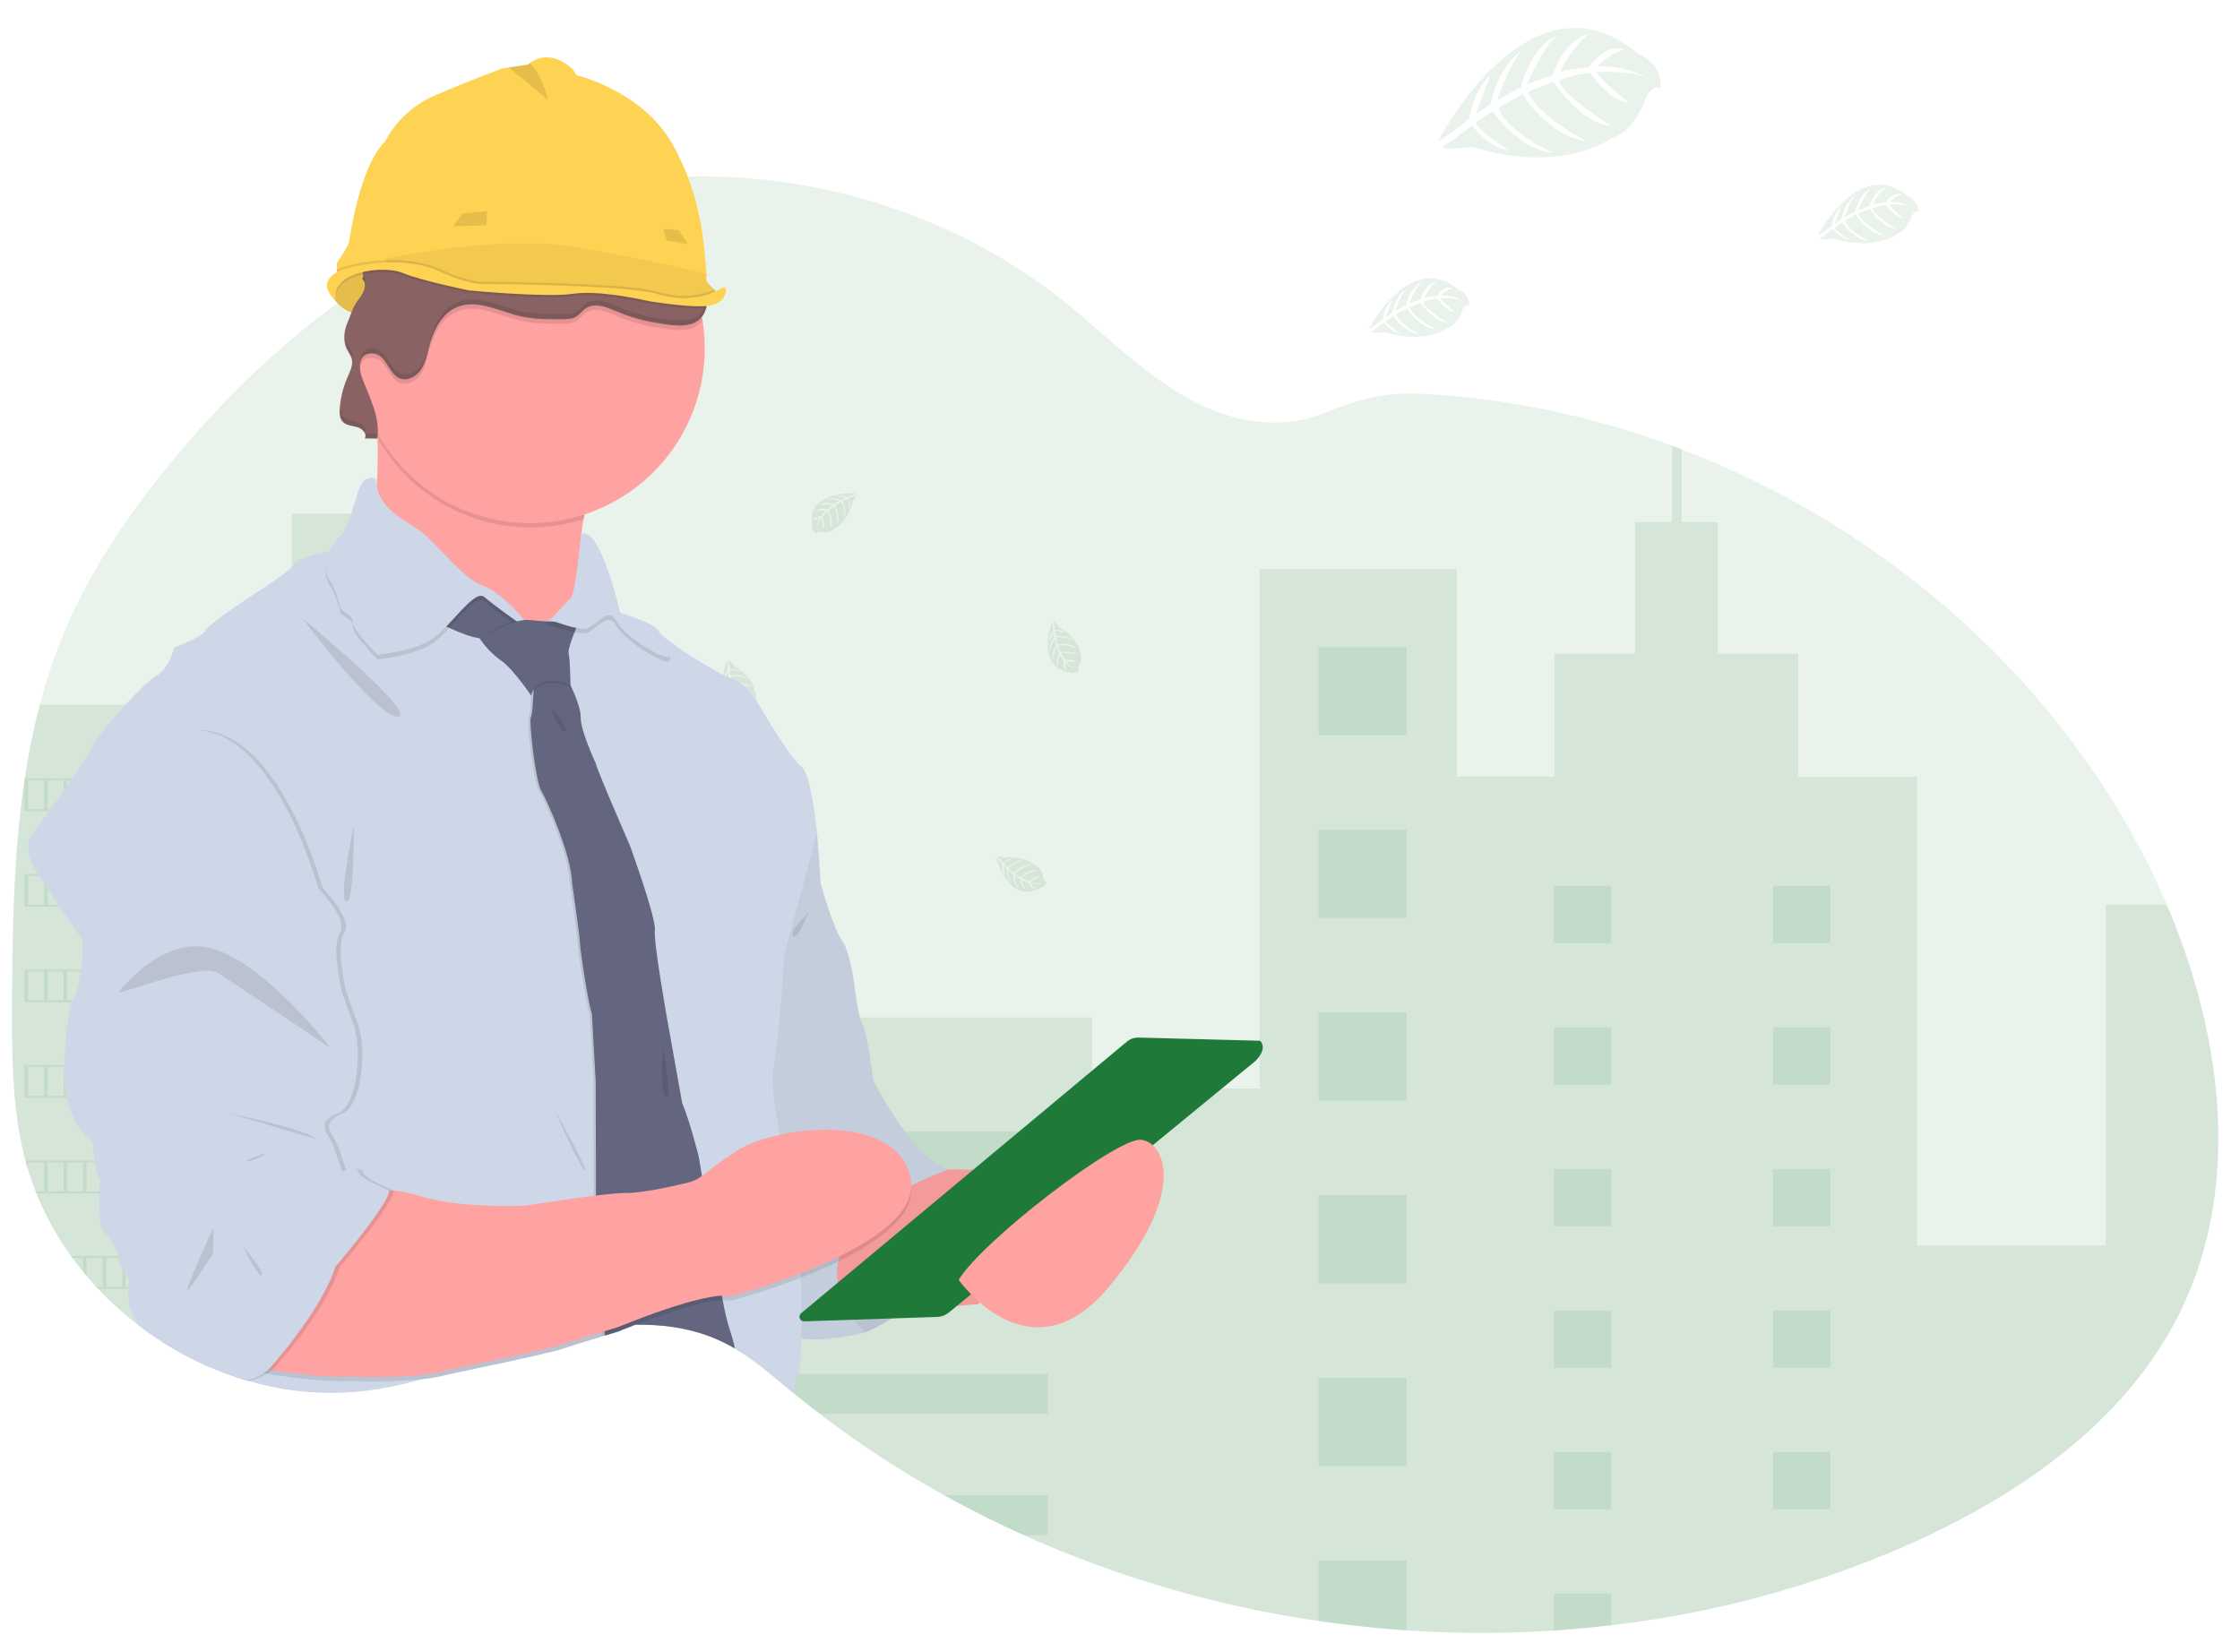 <svg width="80" height="59" viewBox="0 0 80 59" fill="none" xmlns="http://www.w3.org/2000/svg">
<g clip-path="url(#clip0_8_336)">
<path opacity="0.1" d="M77.892 46.802C75.94 50.83 71.975 53.523 67.867 55.299C64.578 56.712 61.102 57.64 57.547 58.053C56.865 58.134 56.182 58.197 55.497 58.242C53.746 58.356 51.989 58.354 50.238 58.236C49.184 58.166 48.135 58.054 47.089 57.9C43.455 57.37 39.912 56.338 36.561 54.834C35.594 54.399 34.647 53.923 33.719 53.408C32.169 52.549 30.684 51.578 29.276 50.502C28.964 50.264 28.657 50.021 28.353 49.773L28.228 49.67C27.989 49.474 27.753 49.272 27.512 49.077C27.113 48.742 26.689 48.438 26.244 48.167C26.214 48.149 26.184 48.132 26.153 48.115C26.071 48.067 25.987 48.022 25.901 47.98C25.726 47.891 25.546 47.812 25.362 47.742C24.513 47.418 23.604 47.301 22.683 47.32C22.53 47.32 22.377 47.331 22.224 47.341C22.009 47.356 21.794 47.378 21.579 47.406L21.5 47.417C20.816 47.513 20.14 47.658 19.477 47.851C18.453 48.145 17.447 48.512 16.434 48.844C16.004 48.986 15.573 49.121 15.139 49.242L15.044 49.268C14.426 49.442 13.797 49.574 13.162 49.662C11.718 49.847 10.251 49.729 8.855 49.316L8.806 49.301L8.717 49.275L8.594 49.237C8.388 49.172 8.184 49.101 7.982 49.025L7.859 48.977C7.663 48.902 7.471 48.821 7.284 48.734L7.161 48.678C6.965 48.587 6.773 48.491 6.586 48.39C6.518 48.354 6.451 48.316 6.385 48.28C6.185 48.168 5.989 48.051 5.797 47.929C5.593 47.799 5.394 47.664 5.199 47.523C5.109 47.458 5.02 47.391 4.932 47.323C4.423 46.934 3.947 46.505 3.508 46.04C3.484 46.015 3.461 45.99 3.438 45.966C3.322 45.84 3.207 45.711 3.096 45.58C3.055 45.531 3.014 45.483 2.973 45.433C2.841 45.272 2.714 45.108 2.592 44.94C2.573 44.915 2.556 44.89 2.538 44.866C2.036 44.172 1.62 43.419 1.299 42.625C1.288 42.6 1.279 42.576 1.27 42.551C1.172 42.299 1.082 42.043 1.002 41.782C0.969 41.673 0.937 41.562 0.909 41.453C0.9 41.42 0.891 41.387 0.883 41.355C0.477 39.758 0.431 38.098 0.431 36.448C0.431 36.255 0.431 36.063 0.431 35.871C0.442 33.201 0.484 30.486 0.877 27.853C0.877 27.835 0.883 27.816 0.886 27.799C1.017 26.912 1.197 26.034 1.423 25.167C1.659 24.257 1.962 23.365 2.327 22.499C3.233 20.368 4.551 18.429 6.014 16.631C7.778 14.469 9.798 12.473 12.049 10.826C12.373 10.59 12.7 10.36 13.032 10.137L13.186 10.036C13.24 10 13.293 9.963 13.347 9.931C13.457 9.858 13.567 9.789 13.679 9.719L13.804 9.641L14.042 9.494L14.116 9.452L14.243 9.379L14.368 9.305C14.515 9.218 14.664 9.134 14.814 9.051C15.457 8.693 16.114 8.366 16.787 8.069C16.985 7.981 17.185 7.897 17.386 7.816C18.297 7.444 19.234 7.137 20.189 6.896C20.542 6.807 20.897 6.729 21.254 6.661C21.675 6.58 22.099 6.513 22.524 6.459C23.202 6.374 23.883 6.323 24.566 6.307C29.366 6.19 34.214 7.752 37.976 10.747C39.475 11.94 40.822 13.353 42.505 14.268C43.975 15.065 45.695 15.395 47.269 14.768C48.57 14.25 49.416 13.993 50.877 14.071C53.9 14.242 56.88 14.865 59.718 15.92C59.833 15.962 59.947 16.005 60.061 16.049C67.462 18.881 73.825 24.507 77.13 31.735C77.217 31.926 77.302 32.119 77.385 32.313C79.356 36.917 80.068 42.314 77.892 46.802Z" fill="#1F7A3A"/>
<path opacity="0.1" d="M15.137 21.381V49.243L15.041 49.27C14.424 49.444 13.795 49.575 13.159 49.664C11.715 49.848 10.249 49.73 8.853 49.317L8.804 49.303L8.714 49.276L8.592 49.238C8.386 49.174 8.182 49.103 7.98 49.026L7.857 48.979C7.661 48.904 7.469 48.822 7.282 48.736L7.159 48.68C6.963 48.589 6.771 48.492 6.583 48.391C6.516 48.356 6.449 48.318 6.383 48.282C6.183 48.17 5.987 48.053 5.795 47.93C5.591 47.8 5.392 47.665 5.197 47.524C5.107 47.459 5.018 47.393 4.929 47.325C4.421 46.936 3.945 46.507 3.506 46.041C3.482 46.017 3.459 45.992 3.436 45.968C3.319 45.841 3.205 45.713 3.094 45.581C3.053 45.532 3.011 45.484 2.971 45.434C2.839 45.273 2.712 45.109 2.59 44.941C2.571 44.917 2.554 44.892 2.536 44.867C2.034 44.173 1.618 43.421 1.296 42.626C1.286 42.602 1.276 42.577 1.268 42.553C1.17 42.3 1.08 42.044 0.999 41.783C0.966 41.675 0.935 41.563 0.907 41.454C0.897 41.422 0.888 41.389 0.88 41.356C0.475 39.76 0.428 38.1 0.428 36.449C0.428 36.257 0.428 36.064 0.428 35.872C0.44 33.203 0.481 30.488 0.875 27.855C0.875 27.836 0.88 27.818 0.883 27.8C1.015 26.914 1.194 26.035 1.421 25.168H8.925V21.381H10.421V18.34H13.641V21.381H15.137Z" fill="#1F7A3A"/>
<path opacity="0.1" d="M77.892 46.802C75.94 50.83 71.975 53.523 67.867 55.299C64.578 56.712 61.102 57.64 57.547 58.053C56.865 58.134 56.182 58.197 55.497 58.242C53.746 58.356 51.989 58.354 50.238 58.236C49.184 58.166 48.135 58.054 47.089 57.9C43.455 57.37 39.912 56.338 36.561 54.834C35.594 54.399 34.647 53.923 33.719 53.408C32.169 52.549 30.684 51.578 29.276 50.502C28.964 50.264 28.657 50.021 28.353 49.773L28.228 49.67C27.989 49.474 27.753 49.272 27.512 49.077C27.113 48.742 26.689 48.438 26.244 48.167C26.214 48.149 26.184 48.132 26.153 48.115C26.07 48.067 25.987 48.022 25.901 47.98C25.726 47.891 25.546 47.812 25.362 47.741V36.343H39V38.881H44.985V20.32H52.03V27.742H55.515V23.348H58.394V18.654H59.717V15.92C59.831 15.962 59.946 16.005 60.06 16.049V18.654H61.347V23.351H64.224V27.745H68.466V44.487H75.209V32.311H77.382C79.356 36.917 80.068 42.314 77.892 46.802Z" fill="#1F7A3A"/>
<path opacity="0.1" d="M50.239 23.113H47.09V26.262H50.239V23.113Z" fill="#1F7A3A"/>
<path opacity="0.1" d="M50.239 29.64H47.09V32.789H50.239V29.64Z" fill="#1F7A3A"/>
<path opacity="0.1" d="M50.239 36.168H47.09V39.316H50.239V36.168Z" fill="#1F7A3A"/>
<path opacity="0.1" d="M50.239 42.695H47.09V45.844H50.239V42.695Z" fill="#1F7A3A"/>
<path opacity="0.1" d="M50.239 49.222H47.09V52.371H50.239V49.222Z" fill="#1F7A3A"/>
<path opacity="0.1" d="M50.239 55.748V58.235C49.186 58.165 48.136 58.053 47.09 57.899V55.748H50.239Z" fill="#1F7A3A"/>
<path opacity="0.1" d="M37.422 40.413H26.401V41.839H37.422V40.413Z" fill="#1F7A3A"/>
<path opacity="0.1" d="M37.422 44.745H26.401V46.171H37.422V44.745Z" fill="#1F7A3A"/>
<path opacity="0.1" d="M37.422 49.077V50.502H29.277C28.966 50.264 28.658 50.021 28.354 49.773L28.23 49.67C27.991 49.474 27.754 49.272 27.514 49.077H37.422Z" fill="#1F7A3A"/>
<path opacity="0.1" d="M37.422 53.408V54.834H36.562C35.596 54.399 34.648 53.923 33.72 53.408H37.422Z" fill="#1F7A3A"/>
<path opacity="0.1" d="M57.548 31.64H55.498V33.689H57.548V31.64Z" fill="#1F7A3A"/>
<path opacity="0.1" d="M13.164 22.088H11.114V24.138H13.164V22.088Z" fill="#1F7A3A"/>
<path opacity="0.1" d="M13.164 26.85H11.114V28.899H13.164V26.85Z" fill="#1F7A3A"/>
<path opacity="0.1" d="M13.164 31.611H11.114V33.66H13.164V31.611Z" fill="#1F7A3A"/>
<path opacity="0.1" d="M13.164 36.373H11.114V38.422H13.164V36.373Z" fill="#1F7A3A"/>
<path opacity="0.1" d="M13.164 41.135H11.114V43.184H13.164V41.135Z" fill="#1F7A3A"/>
<path opacity="0.1" d="M13.164 45.895H11.114V47.945H13.164V45.895Z" fill="#1F7A3A"/>
<path opacity="0.1" d="M65.373 31.64H63.324V33.689H65.373V31.64Z" fill="#1F7A3A"/>
<path opacity="0.1" d="M57.548 36.695H55.498V38.745H57.548V36.695Z" fill="#1F7A3A"/>
<path opacity="0.1" d="M65.373 36.695H63.324V38.745H65.373V36.695Z" fill="#1F7A3A"/>
<path opacity="0.1" d="M57.548 41.752H55.498V43.801H57.548V41.752Z" fill="#1F7A3A"/>
<path opacity="0.1" d="M65.373 41.752H63.324V43.801H65.373V41.752Z" fill="#1F7A3A"/>
<path opacity="0.1" d="M57.548 46.808H55.498V48.858H57.548V46.808Z" fill="#1F7A3A"/>
<path opacity="0.1" d="M65.373 46.808H63.324V48.858H65.373V46.808Z" fill="#1F7A3A"/>
<path opacity="0.1" d="M57.548 51.864H55.498V53.913H57.548V51.864Z" fill="#1F7A3A"/>
<path opacity="0.1" d="M65.373 51.864H63.324V53.913H65.373V51.864Z" fill="#1F7A3A"/>
<path opacity="0.1" d="M55.498 58.242V56.919H57.548V58.053L55.498 58.242Z" fill="#1F7A3A"/>
<path opacity="0.1" d="M0.876 27.801V28.977H8.714V27.801H0.876ZM1.574 28.903H0.999V27.874H1.574V28.903ZM2.272 28.903H1.697V27.874H2.272V28.903ZM2.97 28.903H2.395V27.874H2.97V28.903ZM3.668 28.903H3.093V27.874H3.668V28.903ZM4.366 28.903H3.791V27.874H4.366V28.903ZM5.065 28.903H4.489V27.874H5.065V28.903ZM5.763 28.903H5.187V27.874H5.763V28.903ZM6.461 28.903H5.885V27.874H6.461V28.903ZM7.159 28.903H6.583V27.874H7.159V28.903ZM7.857 28.903H7.282V27.874H7.857V28.903ZM8.592 28.903H7.98V27.874H8.592V28.903Z" fill="#1F7A3A"/>
<path opacity="0.1" d="M0.876 31.215V32.387H8.714V31.215H0.876ZM1.574 32.314H0.999V31.288H1.574V32.314ZM2.272 32.314H1.697V31.288H2.272V32.314ZM2.97 32.314H2.395V31.288H2.97V32.314ZM3.668 32.314H3.093V31.288H3.668V32.314ZM4.366 32.314H3.791V31.288H4.366V32.314ZM5.065 32.314H4.489V31.288H5.065V32.314ZM5.763 32.314H5.187V31.288H5.763V32.314ZM6.461 32.314H5.885V31.288H6.461V32.314ZM7.159 32.314H6.583V31.288H7.159V32.314ZM7.857 32.314H7.282V31.288H7.857V32.314ZM8.592 32.314H7.98V31.288H8.592V32.314Z" fill="#1F7A3A"/>
<path opacity="0.1" d="M0.876 34.628V35.8H8.714V34.628H0.876ZM1.574 35.727H0.999V34.702H1.574V35.727ZM2.272 35.727H1.697V34.702H2.272V35.727ZM2.97 35.727H2.395V34.702H2.97V35.727ZM3.668 35.727H3.093V34.702H3.668V35.727ZM4.366 35.727H3.791V34.702H4.366V35.727ZM5.065 35.727H4.489V34.702H5.065V35.727ZM5.763 35.727H5.187V34.702H5.763V35.727ZM6.461 35.727H5.885V34.702H6.461V35.727ZM7.159 35.727H6.583V34.702H7.159V35.727ZM7.857 35.727H7.282V34.702H7.857V35.727ZM8.592 35.727H7.98V34.702H8.592V35.727Z" fill="#1F7A3A"/>
<path opacity="0.1" d="M0.876 38.039V39.214H8.714V38.039H0.876ZM1.574 39.141H0.999V38.112H1.574V39.141ZM2.272 39.141H1.697V38.112H2.272V39.141ZM2.97 39.141H2.395V38.112H2.97V39.141ZM3.668 39.141H3.093V38.112H3.668V39.141ZM4.366 39.141H3.791V38.112H4.366V39.141ZM5.065 39.141H4.489V38.112H5.065V39.141ZM5.763 39.141H5.187V38.112H5.763V39.141ZM6.461 39.141H5.885V38.112H6.461V39.141ZM7.159 39.141H6.583V38.112H7.159V39.141ZM7.857 39.141H7.282V38.112H7.857V39.141ZM8.592 39.141H7.98V38.112H8.592V39.141Z" fill="#1F7A3A"/>
<path opacity="0.1" d="M0.906 41.455C0.934 41.565 0.966 41.675 0.999 41.784V41.528H1.574V42.557H1.267C1.276 42.581 1.285 42.606 1.296 42.631H8.717V41.455H0.906ZM2.272 42.557H1.697V41.528H2.272V42.557ZM2.97 42.557H2.395V41.528H2.97V42.557ZM3.668 42.557H3.093V41.528H3.668V42.557ZM4.366 42.557H3.791V41.528H4.366V42.557ZM5.065 42.557H4.489V41.528H5.065V42.557ZM5.763 42.557H5.187V41.528H5.763V42.557ZM6.461 42.557H5.885V41.528H6.461V42.557ZM7.159 42.557H6.583V41.528H7.159V42.557ZM7.857 42.557H7.282V41.528H7.857V42.557ZM8.592 42.557H7.98V41.528H8.592V42.557Z" fill="#1F7A3A"/>
<path opacity="0.1" d="M2.535 44.868C2.553 44.892 2.571 44.917 2.589 44.942H2.97V45.435C3.011 45.484 3.052 45.532 3.093 45.582V44.943H3.668V45.971H3.435C3.458 45.995 3.481 46.02 3.505 46.045H8.714V44.869L2.535 44.868ZM4.366 45.971H3.791V44.942H4.366V45.971ZM5.065 45.971H4.489V44.942H5.065V45.971ZM5.763 45.971H5.187V44.942H5.763V45.971ZM6.461 45.971H5.885V44.942H6.461V45.971ZM7.159 45.971H6.583V44.942H7.159V45.971ZM7.857 45.971H7.282V44.942H7.857V45.971ZM8.592 45.971H7.98V44.942H8.592V45.971Z" fill="#1F7A3A"/>
<path opacity="0.1" d="M6.383 48.282C6.449 48.319 6.516 48.355 6.583 48.391V48.355H7.159V48.68L7.282 48.736V48.355H7.857V48.979L7.98 49.026V48.355H8.592V49.237L8.714 49.275V48.282H6.383Z" fill="#1F7A3A"/>
<path opacity="0.1" d="M30.553 17.623C30.553 17.623 28.801 17.517 29.01 18.744C28.999 18.806 29.009 18.871 29.037 18.927C29.064 18.984 29.11 19.031 29.166 19.06C29.166 19.06 29.166 18.969 29.345 19C29.408 19.01 29.472 19.013 29.535 19.009C29.621 19.003 29.703 18.97 29.768 18.913V18.913C29.768 18.913 30.261 18.71 30.452 17.905C30.452 17.905 30.593 17.729 30.588 17.684L30.294 17.811C30.294 17.811 30.396 18.024 30.316 18.201C30.316 18.201 30.307 17.819 30.25 17.828C30.238 17.828 30.096 17.901 30.096 17.901C30.096 17.901 30.27 18.273 30.139 18.543C30.139 18.543 30.189 18.086 30.042 17.928L29.829 18.051C29.829 18.051 30.033 18.435 29.895 18.748C29.895 18.748 29.931 18.268 29.786 18.081L29.597 18.228C29.597 18.228 29.788 18.606 29.671 18.866C29.671 18.866 29.655 18.307 29.555 18.264C29.483 18.325 29.419 18.394 29.365 18.47C29.365 18.47 29.496 18.744 29.415 18.889C29.415 18.889 29.365 18.517 29.324 18.515C29.324 18.515 29.16 18.762 29.143 18.931C29.151 18.774 29.199 18.622 29.284 18.49C29.189 18.508 29.102 18.553 29.033 18.62C29.033 18.62 29.058 18.446 29.327 18.43C29.327 18.43 29.463 18.244 29.499 18.232C29.499 18.232 29.234 18.21 29.073 18.281C29.073 18.281 29.215 18.117 29.548 18.192L29.734 18.039C29.734 18.039 29.385 17.992 29.237 18.044C29.237 18.044 29.407 17.898 29.784 18.005L29.986 17.884C29.831 17.849 29.671 17.836 29.512 17.843C29.512 17.843 29.698 17.742 30.046 17.851L30.193 17.786C30.193 17.786 29.973 17.743 29.912 17.737C29.851 17.73 29.844 17.712 29.844 17.712C29.982 17.689 30.124 17.705 30.253 17.758C30.253 17.758 30.558 17.642 30.553 17.623Z" fill="#1F7A3A"/>
<path opacity="0.1" d="M25.954 23.595C25.954 23.595 25.356 25.244 26.591 25.394C26.648 25.422 26.712 25.431 26.774 25.421C26.836 25.41 26.894 25.38 26.938 25.335C26.938 25.335 26.852 25.306 26.931 25.145C26.959 25.088 26.98 25.028 26.994 24.966C27.013 24.882 27.003 24.794 26.968 24.715V24.715C26.968 24.715 26.913 24.186 26.195 23.773C26.195 23.773 26.068 23.587 26.023 23.58L26.059 23.9C26.059 23.9 26.293 23.863 26.44 23.989C26.44 23.989 26.073 23.89 26.063 23.948C26.063 23.959 26.09 24.116 26.09 24.116C26.09 24.116 26.496 24.054 26.717 24.257C26.717 24.257 26.293 24.079 26.101 24.175L26.158 24.409C26.158 24.409 26.584 24.324 26.844 24.544C26.844 24.544 26.395 24.374 26.174 24.46L26.262 24.68C26.262 24.68 26.678 24.607 26.894 24.79C26.894 24.79 26.354 24.643 26.285 24.729C26.323 24.815 26.371 24.896 26.428 24.97C26.428 24.97 26.728 24.923 26.844 25.043C26.844 25.043 26.473 24.985 26.459 25.023C26.459 25.023 26.65 25.251 26.807 25.317C26.659 25.265 26.528 25.175 26.425 25.056C26.416 25.152 26.434 25.249 26.479 25.335C26.479 25.335 26.319 25.261 26.38 25C26.38 25 26.239 24.817 26.239 24.78C26.239 24.78 26.142 25.028 26.165 25.203C26.165 25.203 26.048 25.02 26.214 24.722L26.121 24.502C26.121 24.502 25.974 24.823 25.985 24.98C25.985 24.98 25.893 24.775 26.102 24.444L26.044 24.215C25.967 24.354 25.909 24.502 25.87 24.656C25.87 24.656 25.826 24.448 26.029 24.146L26.008 23.989C26.008 23.989 25.905 24.186 25.881 24.245C25.857 24.305 25.838 24.302 25.838 24.302C25.855 24.163 25.91 24.032 25.998 23.922C25.998 23.922 25.974 23.595 25.954 23.595Z" fill="#1F7A3A"/>
<path opacity="0.1" d="M37.567 22.204C37.567 22.204 36.969 23.856 38.204 24.003C38.261 24.031 38.325 24.04 38.387 24.029C38.45 24.019 38.507 23.988 38.551 23.943C38.551 23.943 38.464 23.914 38.544 23.754C38.572 23.697 38.593 23.637 38.607 23.574C38.626 23.49 38.617 23.402 38.581 23.324C38.581 23.324 38.526 22.794 37.809 22.382C37.809 22.382 37.68 22.196 37.635 22.189L37.673 22.508C37.673 22.508 37.906 22.472 38.053 22.598C38.053 22.598 37.686 22.499 37.676 22.556C37.676 22.567 37.703 22.724 37.703 22.724C37.703 22.724 38.109 22.663 38.331 22.865C38.331 22.865 37.906 22.688 37.713 22.784L37.771 23.018C37.771 23.018 38.197 22.932 38.458 23.153C38.458 23.153 38.007 22.983 37.787 23.068L37.874 23.288C37.874 23.288 38.291 23.215 38.507 23.398C38.507 23.398 37.967 23.251 37.898 23.338C37.937 23.424 37.986 23.505 38.045 23.579C38.045 23.579 38.344 23.531 38.461 23.652C38.461 23.652 38.09 23.594 38.076 23.633C38.076 23.633 38.266 23.86 38.423 23.927C38.276 23.875 38.144 23.785 38.042 23.666C38.033 23.762 38.051 23.859 38.095 23.945C38.095 23.945 37.936 23.871 37.997 23.611C37.997 23.611 37.856 23.427 37.855 23.39C37.855 23.39 37.759 23.639 37.782 23.813C37.782 23.813 37.664 23.631 37.83 23.332L37.737 23.112C37.737 23.112 37.591 23.433 37.601 23.59C37.601 23.59 37.51 23.385 37.718 23.054L37.66 22.825C37.583 22.963 37.524 23.112 37.486 23.266C37.486 23.266 37.442 23.058 37.646 22.756L37.624 22.598C37.624 22.598 37.522 22.795 37.496 22.855C37.471 22.914 37.454 22.912 37.454 22.912C37.471 22.773 37.527 22.642 37.614 22.532C37.614 22.532 37.588 22.205 37.567 22.204Z" fill="#1F7A3A"/>
<path opacity="0.1" d="M20.967 35.687C20.967 35.687 20.368 37.337 21.604 37.487C21.661 37.515 21.725 37.525 21.787 37.514C21.849 37.503 21.906 37.473 21.95 37.427C21.95 37.427 21.864 37.399 21.944 37.238C21.972 37.181 21.993 37.121 22.007 37.058C22.026 36.974 22.017 36.886 21.98 36.808V36.808C21.98 36.808 21.925 36.278 21.208 35.867C21.208 35.867 21.08 35.681 21.035 35.673L21.072 35.992C21.072 35.992 21.306 35.956 21.453 36.083C21.453 36.083 21.085 35.983 21.076 36.04C21.076 36.052 21.103 36.208 21.103 36.208C21.103 36.208 21.509 36.147 21.73 36.349C21.73 36.349 21.305 36.172 21.113 36.268L21.171 36.502C21.171 36.502 21.596 36.416 21.857 36.637C21.857 36.637 21.407 36.467 21.187 36.552L21.274 36.773C21.274 36.773 21.691 36.699 21.907 36.882C21.907 36.882 21.367 36.735 21.298 36.822C21.335 36.908 21.383 36.989 21.44 37.063C21.44 37.063 21.741 37.015 21.857 37.136C21.857 37.136 21.485 37.078 21.472 37.117C21.472 37.117 21.662 37.344 21.82 37.411C21.672 37.359 21.54 37.27 21.438 37.151C21.428 37.247 21.447 37.343 21.492 37.429C21.492 37.429 21.332 37.355 21.393 37.095C21.393 37.095 21.252 36.911 21.252 36.875C21.252 36.875 21.154 37.123 21.178 37.297C21.178 37.297 21.06 37.115 21.227 36.817L21.134 36.596C21.134 36.596 20.987 36.917 20.998 37.074C20.998 37.074 20.907 36.87 21.116 36.538L21.057 36.31C20.98 36.448 20.921 36.597 20.883 36.751C20.883 36.751 20.838 36.542 21.042 36.24L21.021 36.083C21.021 36.083 20.918 36.279 20.894 36.339C20.869 36.398 20.851 36.396 20.851 36.396C20.868 36.257 20.924 36.126 21.011 36.016C21.011 36.016 20.987 35.687 20.967 35.687Z" fill="#1F7A3A"/>
<path opacity="0.1" d="M18.591 20.139C18.591 20.139 17.992 21.788 19.228 21.938C19.285 21.966 19.349 21.975 19.411 21.965C19.473 21.954 19.53 21.924 19.575 21.879C19.575 21.879 19.488 21.85 19.568 21.689C19.596 21.632 19.617 21.572 19.631 21.509C19.649 21.425 19.64 21.338 19.605 21.259C19.605 21.259 19.55 20.73 18.832 20.317C18.832 20.317 18.704 20.131 18.659 20.124L18.697 20.444C18.697 20.444 18.929 20.407 19.076 20.533C19.076 20.533 18.709 20.434 18.699 20.491C18.699 20.503 18.727 20.66 18.727 20.66C18.727 20.66 19.132 20.598 19.354 20.801C19.354 20.801 18.929 20.623 18.737 20.719L18.794 20.953C18.794 20.953 19.22 20.867 19.481 21.088C19.481 21.088 19.031 20.918 18.81 21.004L18.898 21.224C18.898 21.224 19.314 21.151 19.53 21.334C19.53 21.334 18.99 21.187 18.921 21.274C18.959 21.36 19.007 21.44 19.064 21.514C19.064 21.514 19.364 21.467 19.481 21.588C19.481 21.588 19.11 21.53 19.096 21.568C19.096 21.568 19.286 21.796 19.443 21.862C19.296 21.81 19.164 21.72 19.062 21.601C19.052 21.697 19.071 21.794 19.115 21.88C19.115 21.88 18.955 21.806 19.017 21.545C19.017 21.545 18.876 21.362 18.875 21.325C18.875 21.325 18.779 21.573 18.802 21.747C18.802 21.747 18.683 21.564 18.85 21.267L18.757 21.046C18.757 21.046 18.61 21.367 18.621 21.525C18.621 21.525 18.53 21.32 18.738 20.988L18.68 20.76C18.603 20.899 18.544 21.047 18.505 21.201C18.505 21.201 18.462 20.993 18.665 20.691L18.644 20.533C18.644 20.533 18.541 20.73 18.517 20.789C18.492 20.848 18.474 20.847 18.474 20.847C18.491 20.708 18.546 20.577 18.634 20.467C18.634 20.467 18.611 20.139 18.591 20.139Z" fill="#1F7A3A"/>
<path opacity="0.1" d="M23.032 29.119C23.032 29.119 23.494 30.809 24.591 30.221C24.653 30.211 24.71 30.181 24.755 30.137C24.8 30.092 24.829 30.035 24.839 29.972C24.839 29.972 24.752 29.999 24.725 29.822C24.715 29.759 24.697 29.698 24.672 29.639C24.64 29.559 24.581 29.492 24.507 29.449C24.507 29.449 24.156 29.048 23.331 29.124C23.331 29.124 23.119 29.047 23.078 29.067L23.293 29.306C23.293 29.306 23.463 29.142 23.656 29.159C23.656 29.159 23.297 29.291 23.323 29.342C23.329 29.352 23.442 29.464 23.442 29.464C23.442 29.464 23.736 29.18 24.036 29.217C24.036 29.217 23.587 29.317 23.485 29.506L23.667 29.665C23.667 29.665 23.965 29.349 24.306 29.379C24.306 29.379 23.84 29.499 23.709 29.696L23.909 29.828C23.909 29.828 24.203 29.526 24.489 29.553C24.489 29.553 23.965 29.746 23.956 29.855C24.037 29.903 24.123 29.941 24.212 29.969C24.212 29.969 24.433 29.757 24.593 29.787C24.593 29.787 24.256 29.954 24.268 29.993C24.268 29.993 24.555 30.067 24.72 30.031C24.569 30.074 24.41 30.076 24.259 30.038C24.306 30.123 24.377 30.191 24.463 30.235C24.463 30.235 24.289 30.266 24.189 30.019C24.189 30.019 23.969 29.95 23.945 29.919C23.945 29.919 24.01 30.178 24.129 30.308C24.129 30.308 23.928 30.226 23.892 29.886L23.688 29.759C23.688 29.759 23.755 30.105 23.852 30.228C23.852 30.228 23.66 30.113 23.639 29.723L23.46 29.57C23.477 29.728 23.515 29.884 23.573 30.033C23.573 30.033 23.418 29.886 23.41 29.524L23.302 29.407C23.302 29.407 23.331 29.628 23.345 29.69C23.359 29.753 23.345 29.764 23.345 29.764C23.279 29.64 23.248 29.501 23.257 29.361C23.257 29.361 23.049 29.108 23.032 29.119Z" fill="#1F7A3A"/>
<path opacity="0.1" d="M35.571 30.628C35.571 30.628 36.033 32.318 37.129 31.73C37.192 31.721 37.249 31.691 37.294 31.647C37.339 31.602 37.368 31.544 37.378 31.482C37.378 31.482 37.291 31.508 37.264 31.335C37.254 31.272 37.236 31.21 37.211 31.152C37.178 31.072 37.12 31.006 37.045 30.962V30.962C37.045 30.962 36.695 30.561 35.87 30.638C35.87 30.638 35.658 30.56 35.617 30.58L35.831 30.819C35.831 30.819 36.001 30.655 36.194 30.672C36.194 30.672 35.835 30.804 35.862 30.855C35.867 30.865 35.981 30.977 35.981 30.977C35.981 30.977 36.275 30.692 36.575 30.73C36.575 30.73 36.125 30.83 36.024 31.02L36.206 31.177C36.206 31.177 36.5 30.862 36.845 30.892C36.845 30.892 36.379 31.012 36.248 31.209L36.448 31.341C36.448 31.341 36.742 31.039 37.028 31.066C37.028 31.066 36.503 31.259 36.496 31.368C36.576 31.416 36.661 31.454 36.751 31.482C36.751 31.482 36.971 31.27 37.132 31.3C37.132 31.3 36.795 31.467 36.806 31.506C36.806 31.506 37.093 31.579 37.259 31.544C37.108 31.587 36.949 31.589 36.797 31.552C36.844 31.636 36.916 31.704 37.001 31.748C37.001 31.748 36.828 31.779 36.728 31.532C36.728 31.532 36.507 31.463 36.485 31.433C36.485 31.433 36.549 31.691 36.668 31.82C36.668 31.82 36.466 31.739 36.43 31.399L36.227 31.271C36.227 31.271 36.294 31.617 36.391 31.74C36.391 31.74 36.199 31.625 36.178 31.234L35.998 31.081C36.016 31.24 36.054 31.396 36.112 31.544C36.112 31.544 35.956 31.397 35.948 31.036L35.84 30.919C35.84 30.919 35.87 31.139 35.883 31.202C35.898 31.264 35.883 31.275 35.883 31.275C35.817 31.152 35.787 31.012 35.795 30.873C35.795 30.873 35.588 30.617 35.571 30.628Z" fill="#1F7A3A"/>
<path d="M30.867 47.601C30.867 47.601 34.679 46.317 33.89 41.769L29.047 40.511L27.923 44.244L30.867 47.601Z" fill="#CED7E7"/>
<path opacity="0.1" d="M27.923 44.244L30.866 47.601C30.866 47.601 34.678 46.317 33.889 41.769L27.923 44.244Z" fill="black"/>
<path d="M11.904 10.64C11.904 10.64 12.418 11.477 13.121 11.059C13.825 10.64 13.15 9.485 13.15 9.485C13.15 9.485 11.803 9.301 11.904 10.64Z" fill="#FED253"/>
<path opacity="0.1" d="M13.121 11.059C13.038 11.112 12.945 11.148 12.848 11.165C12.75 11.181 12.651 11.178 12.555 11.154C12.297 11.089 12.098 10.89 11.992 10.76C11.96 10.722 11.931 10.682 11.904 10.64C11.868 10.163 12.016 9.878 12.222 9.711C12.505 9.481 12.896 9.471 13.065 9.479C13.118 9.479 13.148 9.486 13.148 9.486L13.162 9.509C13.181 9.547 13.225 9.63 13.271 9.741C13.428 10.105 13.616 10.764 13.121 11.059Z" fill="black"/>
<path d="M31.242 41.555L33.887 41.769L38.81 41.809L34.931 46.586C34.931 46.586 33.7 46.652 33.447 46.826C33.193 46.999 29.634 46.907 29.634 46.907L29.059 44.458L31.242 41.555Z" fill="#FFA2A2"/>
<path opacity="0.05" d="M31.242 41.555L33.887 41.769L38.81 41.809L34.931 46.586C34.931 46.586 33.7 46.652 33.447 46.826C33.193 46.999 29.634 46.907 29.634 46.907L29.059 44.458L31.242 41.555Z" fill="black"/>
<path d="M28.566 28.713L29.181 29.756L29.315 31.576C29.315 31.576 29.743 33.127 30.064 33.582C30.386 34.037 30.519 35.241 30.519 35.241C30.519 35.241 30.653 36.365 30.813 36.605C30.973 36.845 31.188 38.589 31.188 38.589C31.188 38.589 32.606 41.425 33.89 41.772C33.89 41.772 27.523 43.859 30.867 47.605C30.867 47.605 28.486 48.193 27.924 47.525C27.362 46.857 25.89 36.957 25.89 36.957L26.345 28.609L28.566 28.713Z" fill="#CED7E7"/>
<path opacity="0.05" d="M28.566 28.713L29.181 29.756L29.315 31.576C29.315 31.576 29.743 33.127 30.064 33.582C30.386 34.037 30.519 35.241 30.519 35.241C30.519 35.241 30.653 36.365 30.813 36.605C30.973 36.845 31.188 38.589 31.188 38.589C31.188 38.589 32.606 41.425 33.89 41.772C33.89 41.772 27.523 43.859 30.867 47.605C30.867 47.605 28.486 48.193 27.924 47.525C27.362 46.857 25.89 36.957 25.89 36.957L26.345 28.609L28.566 28.713Z" fill="black"/>
<path d="M20.841 18.544C20.662 19.47 20.715 20.427 20.995 21.328L20.005 24.164C20.005 24.164 12.46 19.964 13.102 18.947C13.466 18.37 13.512 16.844 13.483 15.631C13.461 14.71 13.396 13.971 13.396 13.971C13.396 13.971 22.655 14.881 21.423 16.994C21.144 17.475 20.947 17.998 20.841 18.544V18.544Z" fill="#FFA2A2"/>
<path opacity="0.1" d="M21.423 16.994C21.144 17.475 20.947 17.998 20.841 18.544C19.467 18.983 17.983 18.933 16.641 18.402C15.3 17.871 14.184 16.892 13.483 15.631C13.461 14.71 13.396 13.971 13.396 13.971C13.396 13.971 22.653 14.881 21.423 16.994Z" fill="black"/>
<path d="M25.168 12.446C25.169 13.427 24.938 14.394 24.494 15.269C24.051 16.144 23.407 16.902 22.616 17.481C21.824 18.06 20.907 18.445 19.939 18.603C18.971 18.761 17.979 18.688 17.044 18.391C16.11 18.094 15.258 17.58 14.559 16.892C13.86 16.203 13.334 15.36 13.022 14.43C12.711 13.5 12.623 12.509 12.766 11.539C12.91 10.568 13.28 9.645 13.847 8.845C13.935 8.721 14.028 8.6 14.126 8.482C14.681 7.807 15.373 7.256 16.155 6.865V6.865C16.579 6.653 17.027 6.491 17.488 6.382C18.322 6.184 19.188 6.161 20.031 6.312C20.875 6.463 21.678 6.787 22.391 7.262C23.104 7.737 23.712 8.353 24.177 9.074C24.641 9.794 24.953 10.602 25.092 11.447C25.144 11.777 25.169 12.111 25.168 12.446Z" fill="#FFA2A2"/>
<path d="M27.629 38.078C27.536 38.576 27.653 39.486 27.83 40.413C27.837 40.453 27.845 40.494 27.853 40.534C27.861 40.575 27.873 40.637 27.883 40.688C27.965 41.086 28.054 41.481 28.141 41.839C28.227 42.198 28.305 42.505 28.371 42.758C28.471 43.136 28.54 43.374 28.54 43.374C28.54 43.374 28.548 43.608 28.56 43.98C28.567 44.194 28.574 44.456 28.581 44.745C28.581 44.829 28.587 44.914 28.589 45.002C28.593 45.156 28.596 45.315 28.6 45.478C28.6 45.531 28.6 45.584 28.604 45.638C28.604 45.813 28.61 45.993 28.613 46.171C28.617 46.417 28.62 46.662 28.621 46.9C28.621 46.991 28.621 47.081 28.621 47.169C28.621 47.397 28.621 47.615 28.621 47.816C28.613 48.385 28.59 48.815 28.542 48.939C28.525 48.982 28.509 49.028 28.495 49.077C28.431 49.305 28.385 49.537 28.357 49.773L28.232 49.67C27.993 49.474 27.756 49.272 27.516 49.077C27.117 48.742 26.693 48.438 26.248 48.167C26.218 48.149 26.187 48.132 26.157 48.115C26.074 48.067 25.991 48.022 25.905 47.98C25.73 47.891 25.55 47.812 25.366 47.742C24.517 47.418 23.608 47.301 22.687 47.32C22.319 47.461 22.08 47.561 22.08 47.561L21.613 47.703L21.535 47.726C21.029 47.88 20.317 48.099 20.06 48.19C19.646 48.337 16.047 49.086 16.047 49.086C15.719 49.176 15.383 49.237 15.044 49.27C14.426 49.444 13.797 49.575 13.162 49.664C11.718 49.848 10.251 49.73 8.855 49.317C8.813 49.319 8.771 49.318 8.73 49.313C8.756 49.313 8.781 49.307 8.803 49.303L8.714 49.276L8.591 49.238C8.385 49.174 8.181 49.103 7.979 49.026L7.856 48.979C7.66 48.904 7.468 48.822 7.281 48.736L7.158 48.68C6.962 48.589 6.77 48.492 6.583 48.391C6.515 48.356 6.448 48.318 6.382 48.282C6.182 48.17 5.986 48.053 5.794 47.93C5.762 47.653 5.745 47.468 5.745 47.468L5.458 46.041L5.444 45.968L5.238 44.939L5.223 44.865L4.776 42.627L4.761 42.553L4.555 41.525L4.541 41.451L4.087 39.214L4.073 39.141L3.867 38.112L3.852 38.039L3.402 35.797L3.388 35.724L3.182 34.699L3.167 34.625L3.086 34.221L2.963 33.609C2.963 33.609 2.571 33.049 2.13 32.387L2.081 32.314C1.955 32.128 1.826 31.934 1.7 31.745C1.659 31.682 1.618 31.621 1.578 31.56C1.517 31.467 1.457 31.377 1.4 31.288L1.36 31.227L1.352 31.215C0.719 30.235 1.143 29.808 1.143 29.808C1.143 29.808 1.409 29.448 1.752 28.972C1.769 28.948 1.786 28.924 1.805 28.899C1.952 28.693 2.113 28.468 2.272 28.243L2.395 28.068C2.441 28.003 2.487 27.938 2.531 27.873C2.548 27.849 2.565 27.824 2.582 27.799C2.92 27.31 3.2 26.883 3.257 26.732C3.347 26.493 3.918 25.787 4.488 25.167C4.937 24.678 5.383 24.243 5.584 24.139C6.039 23.898 6.226 23.122 6.226 23.122C6.226 23.122 7.216 22.775 7.35 22.507C7.484 22.24 9.357 21.038 9.357 21.038C9.357 21.038 10.114 20.55 10.421 20.256C10.464 20.217 10.502 20.173 10.533 20.124C10.64 19.933 11.336 19.776 11.618 19.719C11.692 19.705 11.738 19.697 11.738 19.697C11.852 19.489 11.996 19.299 12.166 19.134C12.281 19.032 12.425 18.68 12.547 18.339C12.678 17.967 12.78 17.61 12.78 17.61C12.995 16.887 13.423 17.101 13.423 17.101C13.422 17.2 13.431 17.298 13.45 17.395C13.629 18.277 14.599 18.644 15.108 19.056C15.67 19.511 16.553 20.689 17.249 20.929C17.825 21.128 18.493 21.879 18.705 22.13L18.721 22.149C18.756 22.19 18.774 22.213 18.774 22.213C18.774 22.213 19.168 22.193 19.409 22.188H19.496C19.545 22.183 19.591 22.165 19.63 22.134C19.869 21.971 20.224 21.495 20.379 21.386C20.566 21.251 20.754 19.084 20.754 19.084L20.764 19.08C21.43 18.768 22.145 21.894 22.145 21.894C22.145 21.894 23.402 22.268 23.51 22.536C23.53 22.589 23.625 22.683 23.768 22.797C24.417 23.293 25.108 23.732 25.832 24.108C25.849 24.116 25.864 24.125 25.88 24.131C25.895 24.139 25.91 24.146 25.925 24.152C25.952 24.166 25.979 24.177 26.004 24.189C26.043 24.206 26.08 24.221 26.114 24.233L26.158 24.248C26.263 24.283 26.363 24.334 26.452 24.4C26.478 24.419 26.505 24.439 26.531 24.46C26.631 24.544 26.723 24.636 26.805 24.737C26.818 24.751 26.83 24.767 26.841 24.782C26.897 24.851 26.947 24.92 26.988 24.984C27.056 25.083 27.117 25.186 27.173 25.291C27.173 25.291 28.269 27.165 28.617 27.378C28.966 27.591 29.18 29.759 29.18 29.759L28.004 34.118C28.004 34.118 27.949 35.22 27.846 36.344C27.789 36.975 27.716 37.616 27.629 38.078Z" fill="#CED7E7"/>
<path d="M18.774 22.346C18.774 22.346 17.985 22.773 17.369 22.814C17.289 22.817 17.208 22.813 17.128 22.8C16.483 22.702 15.537 22.171 15.537 22.171L16.647 20.954L17.998 21.623L18.494 22.085L18.774 22.346Z" fill="#63667E"/>
<path opacity="0.1" d="M25.089 11.447C25.061 11.487 25.029 11.523 24.994 11.557C24.608 11.924 23.921 11.772 23.394 11.687C22.936 11.612 22.489 11.483 22.062 11.302C21.69 11.143 21.244 10.949 20.91 11.177C20.781 11.264 20.693 11.402 20.559 11.479C20.425 11.555 20.255 11.56 20.097 11.563C19.583 11.563 19.068 11.568 18.566 11.452C17.818 11.277 17.043 10.837 16.331 11.127C15.774 11.354 15.472 11.96 15.321 12.543C15.248 12.829 15.194 13.131 15.027 13.373C14.861 13.616 14.54 13.788 14.267 13.674C13.864 13.505 13.804 12.821 13.318 12.786C12.783 12.749 12.79 13.3 12.946 13.7C13.176 14.287 13.478 14.875 13.492 15.488C12.918 14.46 12.646 13.29 12.709 12.114C12.772 10.938 13.167 9.803 13.847 8.842C13.966 8.769 14.059 8.66 14.113 8.532C14.118 8.515 14.122 8.497 14.126 8.479C14.166 8.274 14.052 8.059 14.046 7.844C14.02 7.32 14.587 6.955 15.107 6.889C15.454 6.845 15.808 6.879 16.155 6.868C16.329 6.864 16.503 6.841 16.673 6.799C16.965 6.711 17.239 6.57 17.481 6.383C18.315 6.186 19.18 6.162 20.024 6.313C20.867 6.465 21.671 6.788 22.384 7.263C23.097 7.738 23.705 8.355 24.169 9.075C24.634 9.795 24.945 10.603 25.084 11.449L25.089 11.447Z" fill="black"/>
<path d="M25.215 11.014C25.178 11.16 25.102 11.292 24.994 11.396C24.608 11.764 23.921 11.611 23.394 11.526C22.936 11.453 22.489 11.324 22.062 11.144C21.69 10.986 21.244 10.792 20.91 11.02C20.781 11.106 20.693 11.245 20.559 11.322C20.426 11.398 20.255 11.403 20.097 11.405C19.583 11.408 19.068 11.411 18.566 11.295C17.818 11.12 17.043 10.68 16.331 10.97C15.774 11.196 15.472 11.803 15.321 12.386C15.248 12.671 15.194 12.973 15.027 13.215C14.861 13.457 14.54 13.63 14.267 13.517C13.864 13.348 13.804 12.663 13.318 12.629C12.783 12.591 12.79 13.143 12.946 13.542C13.219 14.238 13.591 14.93 13.469 15.668C13.348 15.668 13.147 15.664 13.028 15.661C13.121 15.503 12.944 15.315 12.769 15.261C12.593 15.207 12.388 15.208 12.254 15.08C12.12 14.952 12.12 14.755 12.134 14.578C12.164 14.199 12.257 13.828 12.408 13.48C12.504 13.259 12.628 13.021 12.555 12.79C12.511 12.685 12.457 12.585 12.396 12.489C12.243 12.195 12.279 11.828 12.41 11.524C12.466 11.395 12.506 11.273 12.553 11.157C12.611 10.992 12.696 10.837 12.803 10.699C12.971 10.49 13.136 10.175 12.95 9.98C12.903 9.931 12.997 9.897 12.967 9.833C12.962 9.822 12.958 9.81 12.956 9.798C12.947 9.721 12.966 9.643 13.009 9.578C13.018 9.561 13.027 9.544 13.037 9.529C13.046 9.512 13.056 9.496 13.066 9.48C13.229 9.208 13.445 8.973 13.702 8.787C13.861 8.672 14.048 8.561 14.111 8.374C14.185 8.154 14.055 7.919 14.044 7.686C14.018 7.162 14.586 6.797 15.106 6.731C15.626 6.665 16.166 6.774 16.673 6.64C17.392 6.45 17.898 5.815 18.551 5.459C18.908 5.268 19.305 5.161 19.71 5.147C20.115 5.132 20.518 5.21 20.888 5.375C21.651 5.724 22.226 6.428 23.023 6.692C23.305 6.786 23.61 6.824 23.865 6.979C24.159 7.16 24.337 7.476 24.49 7.788C24.723 8.26 24.77 8.735 24.931 9.235C25.059 9.632 25.236 10.151 25.25 10.608C25.259 10.745 25.247 10.882 25.215 11.014V11.014Z" fill="#896363"/>
<g opacity="0.1">
<path d="M13.045 10.093C13.057 10.046 13.058 9.997 13.049 9.95C13.039 9.902 13.019 9.858 12.99 9.819C13.009 9.876 12.927 9.909 12.972 9.957C13.008 9.995 13.034 10.042 13.045 10.093Z" fill="black"/>
<path d="M12.988 9.651C12.979 9.676 12.974 9.702 12.973 9.729C12.987 9.706 13.005 9.682 12.988 9.651Z" fill="black"/>
<path d="M25.015 11.217C24.627 11.585 23.942 11.432 23.413 11.347C22.956 11.273 22.509 11.144 22.083 10.962C21.71 10.803 21.265 10.61 20.93 10.837C20.802 10.924 20.714 11.063 20.579 11.139C20.445 11.216 20.275 11.221 20.117 11.222C19.602 11.222 19.088 11.229 18.585 11.112C17.837 10.937 17.063 10.498 16.351 10.787C15.794 11.014 15.492 11.621 15.341 12.203C15.268 12.489 15.214 12.791 15.047 13.034C14.88 13.276 14.559 13.448 14.287 13.335C13.883 13.166 13.824 12.482 13.337 12.447C12.957 12.42 12.852 12.692 12.877 12.994C12.899 12.763 13.024 12.585 13.337 12.607C13.824 12.642 13.883 13.327 14.287 13.495C14.559 13.609 14.881 13.438 15.047 13.194C15.213 12.95 15.268 12.649 15.341 12.364C15.492 11.781 15.794 11.175 16.351 10.948C17.063 10.659 17.837 11.095 18.585 11.273C19.085 11.39 19.604 11.386 20.117 11.383C20.275 11.383 20.442 11.378 20.579 11.3C20.716 11.222 20.8 11.085 20.93 10.998C21.265 10.77 21.71 10.964 22.083 11.122C22.509 11.304 22.956 11.433 23.413 11.508C23.942 11.593 24.627 11.746 25.015 11.377C25.225 11.177 25.288 10.886 25.274 10.569C25.262 10.821 25.189 11.05 25.015 11.217Z" fill="black"/>
<path d="M14.07 7.553C14.066 7.59 14.064 7.627 14.066 7.664C14.073 7.816 14.131 7.969 14.149 8.118C14.177 7.935 14.092 7.744 14.07 7.553Z" fill="black"/>
<path d="M12.577 12.767C12.583 12.789 12.588 12.811 12.591 12.834C12.603 12.758 12.598 12.681 12.577 12.607C12.533 12.502 12.48 12.401 12.418 12.306C12.363 12.197 12.33 12.078 12.322 11.956C12.307 12.132 12.34 12.308 12.418 12.466C12.48 12.562 12.533 12.662 12.577 12.767Z" fill="black"/>
<path d="M13.489 15.484L13.059 15.478C13.069 15.504 13.073 15.532 13.071 15.559C13.068 15.587 13.06 15.614 13.046 15.638C13.167 15.638 13.368 15.642 13.486 15.645C13.507 15.52 13.514 15.392 13.508 15.265C13.506 15.338 13.5 15.412 13.489 15.484Z" fill="black"/>
<path d="M12.786 15.078C12.61 15.025 12.406 15.024 12.275 14.896C12.198 14.812 12.154 14.702 12.153 14.588C12.142 14.757 12.153 14.939 12.275 15.057C12.406 15.185 12.61 15.186 12.786 15.239C12.843 15.256 12.896 15.284 12.942 15.322C12.988 15.36 13.025 15.406 13.052 15.459C13.126 15.307 12.956 15.129 12.786 15.078Z" fill="black"/>
</g>
<path opacity="0.1" d="M26.154 48.115C26.072 48.067 25.988 48.022 25.903 47.98C25.727 47.891 25.547 47.812 25.364 47.742C24.515 47.418 23.606 47.301 22.684 47.32C22.317 47.461 22.078 47.561 22.078 47.561L21.611 47.703L21.533 47.726C21.528 47.675 21.522 47.623 21.517 47.571C21.512 47.519 21.506 47.469 21.5 47.417C21.335 45.859 21.206 44.258 21.206 44.258V42.875V42.714L21.197 38.639L21.124 37.296L21.089 36.701L21.082 36.588L21.069 36.356L21.062 36.218C21.046 36.174 21.032 36.129 21.021 36.084C21.016 36.066 21.011 36.045 21.006 36.024C20.988 35.95 20.968 35.855 20.947 35.753C20.813 35.077 20.645 33.937 20.634 33.705C20.621 33.397 20.354 31.551 20.354 31.551C20.326 30.535 19.472 28.621 19.256 28.26C19.041 27.899 18.801 25.732 18.882 25.615C18.924 25.552 18.951 25.183 18.968 24.842C18.968 24.803 18.971 24.765 18.973 24.727C18.984 24.46 18.989 24.238 18.989 24.238L19.83 24.072L20.055 24.028L20.073 24.024L20.08 24.039C20.104 24.083 20.18 24.227 20.269 24.415C20.279 24.435 20.289 24.456 20.299 24.477C20.304 24.488 20.309 24.498 20.314 24.508C20.479 24.868 20.669 25.342 20.661 25.615C20.648 26.097 21.196 27.261 21.196 27.261C21.249 27.528 22.413 30.19 22.413 30.19C22.413 30.19 23.363 32.799 23.31 33.227C23.256 33.655 23.765 36.491 23.765 36.491L24.286 39.408C24.54 39.982 24.874 41.306 24.874 41.306L25.001 42.057L25.026 42.201L25.364 44.205L25.53 45.186C25.53 45.186 25.6 45.708 25.706 46.289C25.715 46.341 25.725 46.394 25.735 46.447C25.801 46.829 25.893 47.206 26.012 47.575C26.072 47.751 26.119 47.932 26.154 48.115V48.115Z" fill="black"/>
<path d="M26.245 48.167C26.215 48.149 26.185 48.132 26.154 48.115C26.072 48.067 25.988 48.022 25.903 47.98C25.727 47.891 25.547 47.812 25.364 47.742C24.515 47.418 23.606 47.301 22.684 47.32C22.317 47.461 22.078 47.561 22.078 47.561L21.611 47.703C21.605 47.651 21.6 47.6 21.594 47.547C21.588 47.495 21.584 47.453 21.579 47.406C21.415 45.852 21.285 44.258 21.285 44.258V42.861V42.7L21.276 38.636L21.203 37.353L21.188 37.087L21.178 36.907L21.165 36.669L21.152 36.427L21.142 36.253V36.215C21.142 36.211 21.142 36.207 21.137 36.202C21.123 36.163 21.106 36.102 21.088 36.026L21.079 35.989C21.075 35.972 21.071 35.954 21.067 35.936C20.929 35.309 20.726 33.957 20.715 33.704C20.702 33.395 20.434 31.549 20.434 31.549C20.407 30.533 19.553 28.62 19.337 28.259C19.122 27.898 18.882 25.73 18.962 25.613C19.009 25.54 19.036 25.094 19.054 24.726C19.054 24.696 19.054 24.668 19.054 24.64C19.063 24.413 19.067 24.236 19.067 24.236L19.849 24.082L20.047 24.043L20.078 24.037L20.151 24.022C20.151 24.022 20.248 24.2 20.363 24.445L20.378 24.476C20.546 24.839 20.745 25.333 20.739 25.613C20.726 26.095 21.275 27.259 21.275 27.259C21.328 27.527 22.492 30.188 22.492 30.188C22.492 30.188 23.442 32.797 23.388 33.225C23.335 33.654 23.843 36.49 23.843 36.49L24.365 39.406C24.619 39.981 24.953 41.305 24.953 41.305L25.071 42.005L25.095 42.146L25.362 43.728L25.608 45.185C25.608 45.185 25.682 45.705 25.783 46.287C25.793 46.34 25.802 46.393 25.813 46.447C25.878 46.831 25.97 47.209 26.09 47.58C26.155 47.772 26.207 47.968 26.245 48.167V48.167Z" fill="#63667E"/>
<path d="M25.583 10.427C25.583 10.427 25.302 10.788 25.048 10.788C24.795 10.788 23.808 10.748 23.294 10.587C22.779 10.427 20.257 10.306 20.257 10.306C20.257 10.306 16.686 10.319 16.566 10.199C16.445 10.078 14.345 9.436 14.131 9.476C14.086 9.485 13.977 9.504 13.83 9.529L13.663 9.556C13.409 9.596 13.093 9.643 12.803 9.678C12.445 9.72 12.131 9.741 12.031 9.704V9.396C12.031 9.396 12.445 8.794 12.472 8.621C12.498 8.448 12.847 5.945 13.756 5.049C14.132 4.331 14.74 3.761 15.482 3.432C16.712 2.897 17.943 2.443 17.943 2.443L18.159 2.412L18.853 2.309C18.874 2.288 18.897 2.269 18.921 2.251C19.114 2.104 19.697 1.785 20.458 2.472L20.592 2.686C20.592 2.686 22.933 3.235 24.016 5.147C25.099 7.06 25.154 8.933 25.234 9.789C25.234 9.789 25.18 10.03 25.287 10.124C25.326 10.158 25.363 10.194 25.398 10.232C25.408 10.242 25.417 10.252 25.426 10.262C25.457 10.293 25.486 10.325 25.509 10.352C25.512 10.354 25.514 10.356 25.517 10.359C25.522 10.366 25.528 10.373 25.535 10.379L25.583 10.427Z" fill="#FED253"/>
<path opacity="0.05" d="M25.583 10.427C25.583 10.427 25.302 10.788 25.048 10.788C24.795 10.788 23.808 10.748 23.294 10.587C22.779 10.427 20.257 10.306 20.257 10.306C20.257 10.306 16.686 10.319 16.566 10.199C16.445 10.078 14.345 9.436 14.131 9.476C14.086 9.485 13.977 9.504 13.83 9.529L13.792 9.293L13.783 9.235C13.783 9.235 17.836 8.366 20.538 8.822C23.24 9.277 25.234 9.784 25.234 9.784C25.234 9.784 25.18 10.025 25.287 10.119C25.326 10.153 25.363 10.189 25.398 10.227C25.408 10.237 25.417 10.246 25.426 10.257C25.457 10.288 25.486 10.32 25.509 10.346C25.512 10.348 25.514 10.351 25.517 10.354C25.522 10.361 25.528 10.367 25.535 10.374L25.583 10.427Z" fill="black"/>
<path opacity="0.1" d="M25.215 11.014C24.714 11.053 23.792 10.931 23.388 10.872C23.274 10.855 23.161 10.834 23.048 10.809C22.615 10.715 21.285 10.451 20.476 10.573C19.5 10.72 16.744 10.453 16.744 10.453C16.744 10.453 15.045 10.105 14.362 9.825C14.112 9.721 13.693 9.689 13.276 9.74C13.17 9.753 13.065 9.772 12.96 9.797C12.392 9.931 11.912 10.238 11.995 10.76C11.963 10.722 11.934 10.682 11.907 10.64C11.871 10.163 12.019 9.878 12.225 9.711L12.273 9.691C12.525 9.62 12.78 9.565 13.039 9.527C13.079 9.52 13.121 9.515 13.164 9.509C13.895 9.411 14.953 9.389 15.845 9.838C15.845 9.838 16.674 10.227 17.236 10.227C17.798 10.227 22.372 10.267 23.443 10.574C23.656 10.636 23.873 10.682 24.093 10.712C24.483 10.762 24.88 10.725 25.254 10.602C25.262 10.741 25.248 10.88 25.215 11.014V11.014Z" fill="black"/>
<path opacity="0.1" d="M25.583 10.427C25.583 10.427 25.302 10.788 25.048 10.788C24.795 10.788 23.808 10.748 23.294 10.587C22.779 10.427 20.257 10.306 20.257 10.306C20.257 10.306 16.686 10.319 16.566 10.199C16.445 10.078 14.345 9.436 14.131 9.476C14.086 9.485 13.977 9.504 13.83 9.529L13.663 9.556C13.372 9.554 13.082 9.595 12.803 9.678C12.445 9.72 12.131 9.741 12.031 9.704V9.643C12.108 9.598 12.188 9.56 12.271 9.527C12.767 9.388 13.278 9.309 13.792 9.29C14.434 9.267 15.184 9.342 15.843 9.674C15.843 9.674 16.672 10.063 17.234 10.063C17.796 10.063 22.371 10.102 23.441 10.41C23.655 10.471 23.872 10.517 24.092 10.547C24.574 10.608 25.064 10.537 25.509 10.344C25.512 10.345 25.514 10.348 25.517 10.351C25.522 10.358 25.528 10.364 25.535 10.371L25.583 10.427Z" fill="black"/>
<path d="M12.005 10.748C12.005 10.748 11.109 10.065 12.273 9.61C12.273 9.61 14.306 8.982 15.845 9.757C15.845 9.757 16.674 10.144 17.236 10.144C17.798 10.144 22.372 10.185 23.443 10.493C23.656 10.554 23.873 10.599 24.093 10.629C24.663 10.698 25.24 10.589 25.744 10.316C25.818 10.275 25.884 10.255 25.904 10.278C25.971 10.359 25.918 10.827 25.329 10.92C24.87 10.994 23.826 10.855 23.388 10.791C23.274 10.774 23.161 10.753 23.048 10.729C22.615 10.634 21.285 10.371 20.473 10.493C19.497 10.64 16.74 10.372 16.74 10.372C16.74 10.372 15.042 10.025 14.36 9.743C13.677 9.462 11.751 9.704 12.005 10.748Z" fill="#FED253"/>
<path opacity="0.1" d="M19.563 3.575C19.489 3.469 18.545 2.713 18.16 2.407L18.855 2.304C18.876 2.283 18.898 2.264 18.923 2.247C19.428 2.777 19.563 3.575 19.563 3.575Z" fill="black"/>
<path opacity="0.1" d="M16.5 7.63L16.192 8.085L17.369 8.046L17.396 7.537L16.5 7.63Z" fill="black"/>
<path opacity="0.1" d="M23.683 8.179L23.817 8.594L24.566 8.714L24.245 8.219L23.683 8.179Z" fill="black"/>
<path opacity="0.1" d="M10.815 22.093C10.895 22.227 13.53 25.694 14.226 25.597C14.922 25.501 10.815 22.093 10.815 22.093Z" fill="black"/>
<path opacity="0.1" d="M19.644 25.261C19.644 25.261 20.286 25.877 20.192 26.117C20.098 26.358 19.644 25.261 19.644 25.261Z" fill="black"/>
<path opacity="0.1" d="M12.634 29.489C12.634 29.489 12.072 32.124 12.367 32.208C12.661 32.291 12.634 29.489 12.634 29.489Z" fill="black"/>
<path opacity="0.1" d="M19.858 39.722C19.951 39.99 20.727 41.729 20.901 41.822C21.075 41.916 19.858 39.722 19.858 39.722Z" fill="black"/>
<path opacity="0.1" d="M28.874 32.579C28.847 32.672 28.178 33.221 28.325 33.422C28.472 33.622 28.874 32.579 28.874 32.579Z" fill="black"/>
<path opacity="0.1" d="M23.683 37.461C23.67 37.529 23.536 38.931 23.79 39.2C24.045 39.47 23.683 37.461 23.683 37.461Z" fill="black"/>
<path opacity="0.1" d="M30.538 44.745C30.344 44.853 30.143 44.957 29.939 45.057C29.718 45.164 29.498 45.267 29.273 45.363C29.183 45.402 29.094 45.44 29.005 45.477C28.869 45.532 28.736 45.586 28.604 45.638C28.202 45.795 27.814 45.931 27.47 46.047C27.336 46.092 27.208 46.133 27.089 46.171C26.489 46.361 26.091 46.465 26.091 46.465C26 46.446 25.907 46.438 25.814 46.442C25.788 46.442 25.762 46.442 25.735 46.442C25.61 46.451 25.486 46.467 25.364 46.489C24.543 46.636 23.383 47.048 22.684 47.318C22.317 47.459 22.078 47.559 22.078 47.559L21.611 47.7L21.533 47.724C21.027 47.878 20.315 48.097 20.058 48.188C19.644 48.335 16.045 49.084 16.045 49.084C15.716 49.174 15.381 49.235 15.041 49.268C14.206 49.344 13.365 49.364 12.527 49.325C11.685 49.379 10.322 49.194 9.529 49.069L9.403 49.05C9.097 48.999 8.902 48.964 8.902 48.964L9.005 48.822L11.114 45.911L11.127 45.893L13.093 43.182L13.166 43.084L13.345 42.838C13.345 42.838 13.452 42.691 13.865 42.681C13.913 42.681 13.966 42.681 14.024 42.681C14.371 42.709 14.713 42.779 15.044 42.889L15.139 42.918C16.562 43.326 18.763 43.224 18.763 43.224C18.763 43.224 20.132 43.003 21.207 42.871L21.288 42.861C21.639 42.811 21.993 42.78 22.348 42.769C23.003 42.782 24.422 42.434 24.422 42.434C24.727 42.369 24.855 42.314 25.027 42.191C25.05 42.175 25.074 42.157 25.101 42.138C25.174 42.083 25.259 42.016 25.367 41.932C25.566 41.78 25.844 41.573 26.282 41.284C26.32 41.259 26.361 41.234 26.404 41.21C26.448 41.187 26.503 41.155 26.555 41.129C26.98 40.928 27.427 40.78 27.887 40.688C28.269 40.606 28.656 40.552 29.046 40.528H29.104C30.206 40.469 31.332 40.658 31.99 41.278C32.105 41.387 32.206 41.51 32.289 41.645C32.329 41.709 32.365 41.776 32.396 41.845C32.456 41.977 32.501 42.115 32.529 42.257C32.534 42.283 32.539 42.309 32.542 42.336C32.542 42.344 32.542 42.351 32.542 42.359C32.542 42.381 32.547 42.402 32.548 42.423C32.607 43.303 31.694 44.098 30.538 44.745Z" fill="black"/>
<path d="M8.902 48.806C8.902 48.806 11.283 49.246 12.527 49.166C12.527 49.166 14.814 49.287 16.045 48.926C16.045 48.926 19.646 48.176 20.058 48.029C20.47 47.883 22.078 47.401 22.078 47.401C22.078 47.401 25.209 46.09 26.091 46.303C26.091 46.303 33.021 44.511 32.525 42.09C32.03 39.669 27.656 40.218 26.279 41.127C24.902 42.035 25.104 42.13 24.42 42.277C24.42 42.277 23.002 42.625 22.346 42.612C21.691 42.598 18.761 43.066 18.761 43.066C18.761 43.066 16.46 43.174 15.043 42.732C13.625 42.29 13.344 42.678 13.344 42.678L8.902 48.806Z" fill="#FFA2A2"/>
<path opacity="0.1" d="M14.065 42.521C14.065 42.524 14.065 42.527 14.065 42.53C14.06 42.585 14.046 42.638 14.023 42.688C13.741 43.38 12.139 45.247 12.139 45.247C12.066 45.469 11.978 45.686 11.875 45.895C11.654 46.344 11.4 46.775 11.114 47.185C10.691 47.799 10.229 48.385 9.731 48.939H9.727C9.664 48.986 9.598 49.03 9.529 49.069C9.357 49.172 9.097 49.299 8.853 49.315C8.811 49.317 8.769 49.316 8.728 49.311C8.753 49.311 8.778 49.305 8.801 49.301L8.712 49.274L8.589 49.236C8.383 49.171 8.179 49.101 7.977 49.024L7.854 48.977C7.658 48.901 7.466 48.82 7.279 48.733L7.156 48.678C6.96 48.587 6.768 48.49 6.581 48.389C6.513 48.354 6.446 48.315 6.38 48.279C6.18 48.168 5.984 48.051 5.792 47.928C5.588 47.798 5.389 47.663 5.194 47.522C5.047 47.249 4.926 47.007 4.86 46.877C4.739 46.636 4.729 46.289 4.743 46.039C4.743 46.013 4.743 45.989 4.748 45.965C4.76 45.808 4.779 45.7 4.779 45.7C4.671 45.554 4.572 45.401 4.486 45.242C4.436 45.162 4.407 45.071 4.403 44.978C4.407 44.94 4.403 44.902 4.393 44.866C4.336 44.634 4.093 44.235 3.868 43.984C3.701 43.8 3.69 43.111 3.707 42.622C3.716 42.328 3.735 42.112 3.735 42.112C3.702 42.091 3.677 42.059 3.665 42.022C3.606 41.861 3.566 41.693 3.546 41.523C3.546 41.499 3.539 41.475 3.535 41.45C3.488 41.112 3.467 40.774 3.467 40.774C2.923 40.378 2.665 39.76 2.544 39.209L2.529 39.135C2.462 38.796 2.434 38.451 2.445 38.106C2.445 38.073 2.445 38.048 2.445 38.033C2.445 38.017 2.445 38.014 2.445 38.014C2.445 38.014 2.517 36.422 2.718 35.8C2.726 35.774 2.735 35.75 2.744 35.727C2.759 35.688 2.778 35.651 2.801 35.616C2.875 35.518 2.927 35.334 2.97 35.115C3 34.964 3.025 34.796 3.044 34.628C3.061 34.489 3.074 34.35 3.084 34.221C3.113 33.877 3.122 33.609 3.122 33.609L2.986 32.939C2.948 32.756 2.92 32.572 2.9 32.387C2.9 32.363 2.894 32.339 2.891 32.314C2.857 31.973 2.85 31.63 2.873 31.288C2.873 31.264 2.873 31.239 2.877 31.215C2.934 30.437 3.138 29.677 3.477 28.974L3.513 28.9C3.562 28.802 3.614 28.706 3.668 28.611C3.707 28.542 3.748 28.473 3.79 28.404C3.903 28.221 4.026 28.044 4.158 27.874C4.177 27.849 4.197 27.825 4.217 27.801C4.446 27.517 4.701 27.254 4.978 27.016C5.72 26.378 6.401 26.101 7.02 26.08C9.726 25.984 11.243 30.77 11.489 31.608C11.512 31.689 11.524 31.733 11.524 31.733C11.524 31.733 12.62 32.83 12.299 33.312C12.237 33.417 12.199 33.536 12.188 33.658C12.1 34.306 12.353 35.372 12.353 35.372C12.353 35.372 12.442 35.666 12.704 36.37L12.781 36.576C12.945 37.017 12.983 37.757 12.889 38.419C12.799 39.054 12.586 39.616 12.246 39.76C11.55 40.054 11.738 40.347 11.898 40.589C11.993 40.763 12.072 40.944 12.135 41.132C12.236 41.403 12.329 41.688 12.364 41.799C12.375 41.83 12.38 41.847 12.38 41.847C12.477 41.809 12.579 41.782 12.682 41.766C12.813 41.747 12.944 41.761 12.968 41.873C12.982 41.933 13.057 42.005 13.164 42.076C13.48 42.293 14.065 42.521 14.065 42.521Z" fill="black"/>
<path d="M13.905 42.521C13.9 42.577 13.886 42.632 13.863 42.683C13.582 43.376 11.979 45.247 11.979 45.247C11.905 45.469 11.817 45.686 11.715 45.895C11.537 46.258 11.337 46.608 11.114 46.944C10.654 47.639 10.143 48.3 9.587 48.921L9.571 48.939C9.571 48.939 9.506 48.989 9.403 49.052C9.219 49.169 9.017 49.254 8.804 49.303L8.714 49.276L8.592 49.238C8.386 49.174 8.182 49.103 7.98 49.026L7.857 48.979C7.661 48.904 7.469 48.822 7.282 48.736L7.159 48.68C6.963 48.589 6.771 48.492 6.583 48.391C6.516 48.356 6.449 48.318 6.383 48.282C6.183 48.17 5.987 48.053 5.795 47.93C5.591 47.8 5.392 47.665 5.197 47.524C5.107 47.459 5.018 47.393 4.929 47.325C4.83 47.137 4.751 46.978 4.702 46.88C4.581 46.638 4.571 46.292 4.585 46.041C4.585 46.015 4.585 45.991 4.59 45.968C4.602 45.81 4.621 45.702 4.621 45.702C4.621 45.702 4.562 45.622 4.49 45.513C4.449 45.453 4.406 45.383 4.367 45.314C4.294 45.185 4.236 45.054 4.247 44.98C4.249 44.967 4.249 44.954 4.247 44.942C4.246 44.917 4.243 44.892 4.236 44.868C4.18 44.636 3.936 44.237 3.711 43.986C3.543 43.802 3.533 43.113 3.549 42.624C3.549 42.599 3.549 42.575 3.549 42.551C3.559 42.297 3.574 42.114 3.574 42.114C3.491 42.078 3.427 41.811 3.386 41.526L3.375 41.453C3.328 41.115 3.307 40.777 3.307 40.777C2.763 40.381 2.504 39.763 2.385 39.212C2.301 38.825 2.269 38.43 2.289 38.036C2.289 38.024 2.289 38.017 2.289 38.017C2.289 38.017 2.352 36.417 2.554 35.794C2.562 35.768 2.571 35.744 2.579 35.721C2.597 35.683 2.619 35.647 2.645 35.614C2.756 35.458 2.831 35.083 2.879 34.7L2.888 34.626C2.949 34.112 2.966 33.607 2.966 33.607L2.829 32.937C2.792 32.753 2.763 32.569 2.743 32.385C2.74 32.361 2.737 32.336 2.734 32.311C2.7 31.971 2.694 31.628 2.716 31.286C2.716 31.261 2.716 31.237 2.721 31.213C2.778 30.435 2.982 29.674 3.321 28.972C3.333 28.947 3.344 28.922 3.358 28.898C3.452 28.707 3.557 28.522 3.672 28.343C3.712 28.28 3.752 28.218 3.795 28.157C3.862 28.06 3.931 27.965 4.004 27.872L4.063 27.799C4.29 27.516 4.543 27.254 4.818 27.016C5.626 26.323 6.361 26.056 7.022 26.08C9.627 26.173 11.089 30.787 11.33 31.608C11.353 31.689 11.365 31.733 11.365 31.733C11.365 31.733 12.462 32.83 12.141 33.312C12.079 33.417 12.041 33.536 12.03 33.658C11.941 34.306 12.195 35.372 12.195 35.372C12.195 35.372 12.284 35.666 12.546 36.37C12.569 36.435 12.595 36.504 12.619 36.576C12.783 37.017 12.822 37.757 12.727 38.419C12.637 39.055 12.425 39.616 12.084 39.76C11.389 40.054 11.576 40.347 11.737 40.589C11.832 40.763 11.912 40.944 11.974 41.132C12.101 41.478 12.218 41.847 12.218 41.847C12.266 41.828 12.315 41.812 12.365 41.799C12.467 41.765 12.576 41.754 12.683 41.766C12.712 41.768 12.74 41.78 12.763 41.799C12.786 41.818 12.801 41.844 12.808 41.873C12.828 41.961 12.98 42.071 13.165 42.174C13.404 42.305 13.651 42.42 13.905 42.521V42.521Z" fill="#CED7E7"/>
<path opacity="0.1" d="M4.233 35.455C4.487 35.442 7.216 34.385 7.778 34.746C8.34 35.107 11.82 37.448 11.82 37.448C11.82 37.448 9.64 34.599 7.74 33.93C5.841 33.261 4.233 35.455 4.233 35.455Z" fill="black"/>
<path opacity="0.1" d="M8.156 39.763C8.156 39.763 10.885 40.311 11.3 40.686L8.156 39.763Z" fill="black"/>
<path opacity="0.1" d="M7.631 43.844C7.591 43.884 6.602 46.104 6.681 46.104C6.761 46.104 7.604 44.782 7.604 44.782L7.631 43.844Z" fill="black"/>
<path opacity="0.1" d="M9.49 41.18C9.49 41.18 8.688 41.462 8.781 41.488C8.875 41.514 9.463 41.301 9.49 41.18Z" fill="black"/>
<path opacity="0.1" d="M8.688 44.538C8.822 44.819 9.249 45.662 9.343 45.528C9.438 45.394 8.688 44.538 8.688 44.538Z" fill="black"/>
<path opacity="0.1" d="M18.705 22.289L18.591 22.452C18.591 22.452 17.68 21.811 17.306 21.489C16.932 21.168 16.049 22.64 15.353 23.041C14.657 23.442 13.481 23.549 13.481 23.549C13.481 23.549 12.571 22.64 12.599 22.373C12.627 22.108 12.171 22.026 12.144 21.838C12.117 21.651 11.957 21.116 11.743 20.849C11.63 20.708 11.613 20.266 11.624 19.882C11.697 19.867 11.743 19.859 11.743 19.859C11.857 19.651 12.001 19.462 12.171 19.297C12.412 19.083 12.786 17.772 12.786 17.772C13 17.05 13.428 17.263 13.428 17.263C13.428 18.36 14.552 18.762 15.113 19.217C15.675 19.672 16.558 20.849 17.254 21.09C17.825 21.284 18.493 22.038 18.705 22.289Z" fill="black"/>
<path d="M18.705 22.128L18.591 22.292C18.591 22.292 17.677 21.652 17.302 21.328C16.928 21.005 16.045 22.479 15.349 22.88C14.653 23.281 13.477 23.389 13.477 23.389C13.477 23.389 12.567 22.479 12.595 22.213C12.623 21.948 12.168 21.866 12.14 21.678C12.113 21.489 11.953 20.955 11.739 20.688C11.626 20.547 11.61 20.105 11.62 19.721L11.739 19.699C11.853 19.491 11.998 19.302 12.168 19.137C12.409 18.922 12.783 17.612 12.783 17.612C12.996 16.889 13.424 17.102 13.424 17.102C13.424 18.2 14.548 18.602 15.11 19.056C15.671 19.511 16.554 20.688 17.25 20.929C17.825 21.127 18.493 21.877 18.705 22.128Z" fill="#CED7E7"/>
<path opacity="0.1" d="M18.774 22.346C18.774 22.346 17.985 22.773 17.369 22.814C17.289 22.817 17.208 22.813 17.128 22.8C17.128 22.8 17.808 22.292 18.439 22.188L18.774 22.346Z" fill="black"/>
<path opacity="0.1" d="M20.379 24.526C20.379 24.526 19.385 24.139 19.056 24.721C19.068 24.454 19.072 24.232 19.072 24.232L20.156 24.017C20.156 24.017 20.26 24.21 20.382 24.471C20.379 24.505 20.379 24.526 20.379 24.526Z" fill="black"/>
<path d="M17.128 22.8C17.128 22.8 18.32 22.085 18.892 22.145C19.492 22.207 20.656 22.252 20.656 22.252C20.656 22.252 20.254 23.161 20.308 23.349C20.362 23.536 20.375 24.446 20.375 24.446C20.375 24.446 19.171 23.978 18.971 24.847C18.971 24.847 18.315 23.87 17.873 23.576C17.58 23.364 17.328 23.101 17.128 22.8Z" fill="#63667E"/>
<path opacity="0.1" d="M23.857 23.63C23.51 23.63 22.279 22.853 22.011 22.346C21.744 21.838 21.369 22.398 21.021 22.587C20.801 22.707 19.927 22.455 19.456 22.272C19.695 22.11 20.224 21.653 20.379 21.543C20.566 21.409 20.754 19.242 20.754 19.242C21.423 18.894 22.145 22.051 22.145 22.051C22.145 22.051 23.403 22.426 23.51 22.693C23.53 22.746 23.625 22.84 23.768 22.954C23.915 23.324 23.995 23.63 23.857 23.63Z" fill="black"/>
<path d="M23.857 23.469C23.51 23.469 22.279 22.693 22.011 22.185C21.744 21.678 21.369 22.238 21.021 22.426C20.801 22.546 20.101 22.313 19.63 22.132C19.869 21.97 20.224 21.494 20.379 21.384C20.566 21.25 20.754 19.083 20.754 19.083C21.423 18.735 22.145 21.892 22.145 21.892C22.145 21.892 23.403 22.267 23.51 22.534C23.53 22.587 23.625 22.681 23.768 22.795C23.915 23.163 23.995 23.469 23.857 23.469Z" fill="#CED7E7"/>
<path d="M28.611 46.908L40.244 37.208C40.36 37.11 40.508 37.058 40.66 37.061L45 37.175C45 37.175 45.3 37.396 44.86 37.878L33.886 46.883C33.767 46.98 33.62 47.035 33.467 47.04L28.721 47.198C28.687 47.199 28.654 47.189 28.625 47.17C28.597 47.151 28.575 47.124 28.563 47.092C28.551 47.06 28.549 47.026 28.557 46.992C28.566 46.959 28.585 46.93 28.611 46.908Z" fill="#1F7A3A"/>
<path d="M34.238 45.715C34.238 45.715 36.779 49.354 39.602 45.969C42.426 42.584 41.609 40.806 40.753 40.712C39.897 40.618 35.08 44.324 34.238 45.715Z" fill="#FFA2A2"/>
<path opacity="0.1" d="M51.377 5.015C51.377 5.015 54.652 -1.341 58.523 1.937C58.523 1.937 59.368 2.245 59.304 3.138C59.304 3.138 58.979 2.96 58.72 3.643C58.625 3.885 58.502 4.115 58.353 4.328C58.154 4.616 57.868 4.832 57.537 4.944V4.944C57.537 4.944 55.8 6.245 52.582 5.242C52.582 5.242 51.672 5.372 51.525 5.259L52.583 4.486C52.583 4.486 53.12 5.283 53.905 5.375C53.905 5.375 52.583 4.544 52.734 4.364C52.765 4.327 53.313 3.98 53.313 3.98C53.313 3.98 54.253 5.362 55.471 5.464C55.471 5.464 53.764 4.686 53.52 3.848L54.377 3.369C54.377 3.369 55.299 4.879 56.682 5.048C56.682 5.048 54.926 4.173 54.572 3.277L55.479 2.923C55.479 2.923 56.407 4.378 57.559 4.511C57.559 4.511 55.632 3.295 55.693 2.856C55.693 2.856 56.546 2.581 56.807 2.617C56.807 2.617 57.497 3.645 58.173 3.664C58.173 3.664 56.972 2.714 57.051 2.568C57.051 2.568 58.258 2.506 58.888 2.797C58.888 2.797 57.992 2.299 57.051 2.379C57.051 2.379 57.477 1.879 58.032 1.769C58.032 1.769 57.367 1.495 56.759 2.398C56.759 2.398 55.82 2.484 55.704 2.588C55.704 2.588 56.179 1.612 56.763 1.197C56.763 1.197 55.892 1.351 55.461 2.673L54.541 3.009C54.541 3.009 55.1 1.686 55.593 1.278C55.593 1.278 54.729 1.572 54.316 3.115L53.47 3.575C53.47 3.575 53.864 2.399 54.315 1.825C54.315 1.825 53.572 2.271 53.231 3.715L52.703 4.088C52.703 4.088 53.006 3.234 53.115 2.997C53.225 2.759 53.17 2.71 53.17 2.71C52.802 3.145 52.562 3.673 52.477 4.236C52.477 4.236 51.438 5.074 51.377 5.015Z" fill="#1F7A3A"/>
<path opacity="0.1" d="M64.922 8.415C64.922 8.415 66.402 5.542 68.151 7.023C68.151 7.023 68.533 7.162 68.504 7.566C68.504 7.566 68.357 7.486 68.24 7.794C68.198 7.904 68.142 8.008 68.075 8.104C67.986 8.234 67.857 8.331 67.708 8.382V8.382C67.708 8.382 66.922 8.97 65.468 8.517C65.468 8.517 65.057 8.575 64.991 8.525L65.469 8.175C65.469 8.175 65.711 8.536 66.067 8.576C66.067 8.576 65.47 8.201 65.538 8.12C65.551 8.104 65.799 7.946 65.799 7.946C65.799 7.946 66.223 8.571 66.775 8.617C66.775 8.617 66.003 8.265 65.893 7.883L66.281 7.667C66.281 7.667 66.697 8.35 67.322 8.426C67.322 8.426 66.528 8.031 66.367 7.626L66.777 7.466C66.777 7.466 67.196 8.124 67.716 8.184C67.716 8.184 66.845 7.634 66.873 7.436C66.873 7.436 67.258 7.312 67.376 7.328C67.376 7.328 67.688 7.793 67.994 7.8C67.994 7.8 67.451 7.372 67.487 7.306C67.487 7.306 68.032 7.278 68.316 7.409C68.316 7.409 67.911 7.184 67.487 7.22C67.604 7.087 67.757 6.991 67.927 6.944C67.927 6.944 67.627 6.821 67.352 7.229C67.352 7.229 66.928 7.267 66.876 7.314C66.876 7.314 67.091 6.874 67.354 6.686C67.354 6.686 66.96 6.755 66.766 7.353L66.355 7.508C66.355 7.508 66.607 6.91 66.83 6.725C66.83 6.725 66.439 6.858 66.253 7.555L65.871 7.762C65.871 7.762 66.049 7.23 66.252 6.971C66.252 6.971 65.916 7.173 65.763 7.825L65.524 7.993C65.524 7.993 65.661 7.608 65.71 7.5C65.76 7.393 65.735 7.371 65.735 7.371C65.569 7.568 65.46 7.808 65.422 8.063C65.422 8.063 64.948 8.441 64.922 8.415Z" fill="#1F7A3A"/>
<path opacity="0.1" d="M48.886 11.757C48.886 11.757 50.366 8.884 52.119 10.366C52.119 10.366 52.5 10.504 52.472 10.909C52.472 10.909 52.325 10.828 52.208 11.136C52.165 11.246 52.11 11.349 52.043 11.446C51.953 11.576 51.823 11.674 51.672 11.724V11.724C51.672 11.724 50.887 12.312 49.433 11.859C49.433 11.859 49.022 11.918 48.956 11.867L49.434 11.517C49.434 11.517 49.676 11.878 50.031 11.919C50.031 11.919 49.435 11.543 49.502 11.462C49.516 11.446 49.764 11.289 49.764 11.289C49.764 11.289 50.189 11.913 50.739 11.959C50.739 11.959 49.968 11.607 49.857 11.225L50.245 11.01C50.245 11.01 50.662 11.692 51.287 11.768C51.287 11.768 50.493 11.373 50.332 10.968L50.742 10.808C50.742 10.808 51.161 11.466 51.682 11.526C51.682 11.526 50.811 10.976 50.838 10.778C50.838 10.778 51.224 10.654 51.342 10.67C51.342 10.67 51.654 11.135 51.959 11.143C51.959 11.143 51.416 10.714 51.453 10.648C51.453 10.648 51.997 10.62 52.281 10.751C52.281 10.751 51.876 10.526 51.452 10.562C51.569 10.429 51.722 10.333 51.893 10.286C51.893 10.286 51.593 10.163 51.318 10.57C51.318 10.57 50.894 10.61 50.842 10.656C50.842 10.656 51.056 10.216 51.32 10.028C51.32 10.028 50.926 10.097 50.732 10.695L50.316 10.85C50.316 10.85 50.569 10.252 50.791 10.068C50.791 10.068 50.401 10.2 50.214 10.897L49.831 11.104C49.831 11.104 50.01 10.572 50.214 10.313C50.214 10.313 49.878 10.515 49.724 11.167L49.485 11.335C49.485 11.335 49.622 10.95 49.671 10.842C49.721 10.735 49.696 10.713 49.696 10.713C49.53 10.91 49.421 11.149 49.383 11.405C49.383 11.405 48.911 11.783 48.886 11.757Z" fill="#1F7A3A"/>
</g>
<defs>
<clipPath id="clip0_8_336">
<rect width="78.799" height="57.327" fill="white" transform="translate(0.428 0.998)"/>
</clipPath>
</defs>
</svg>
